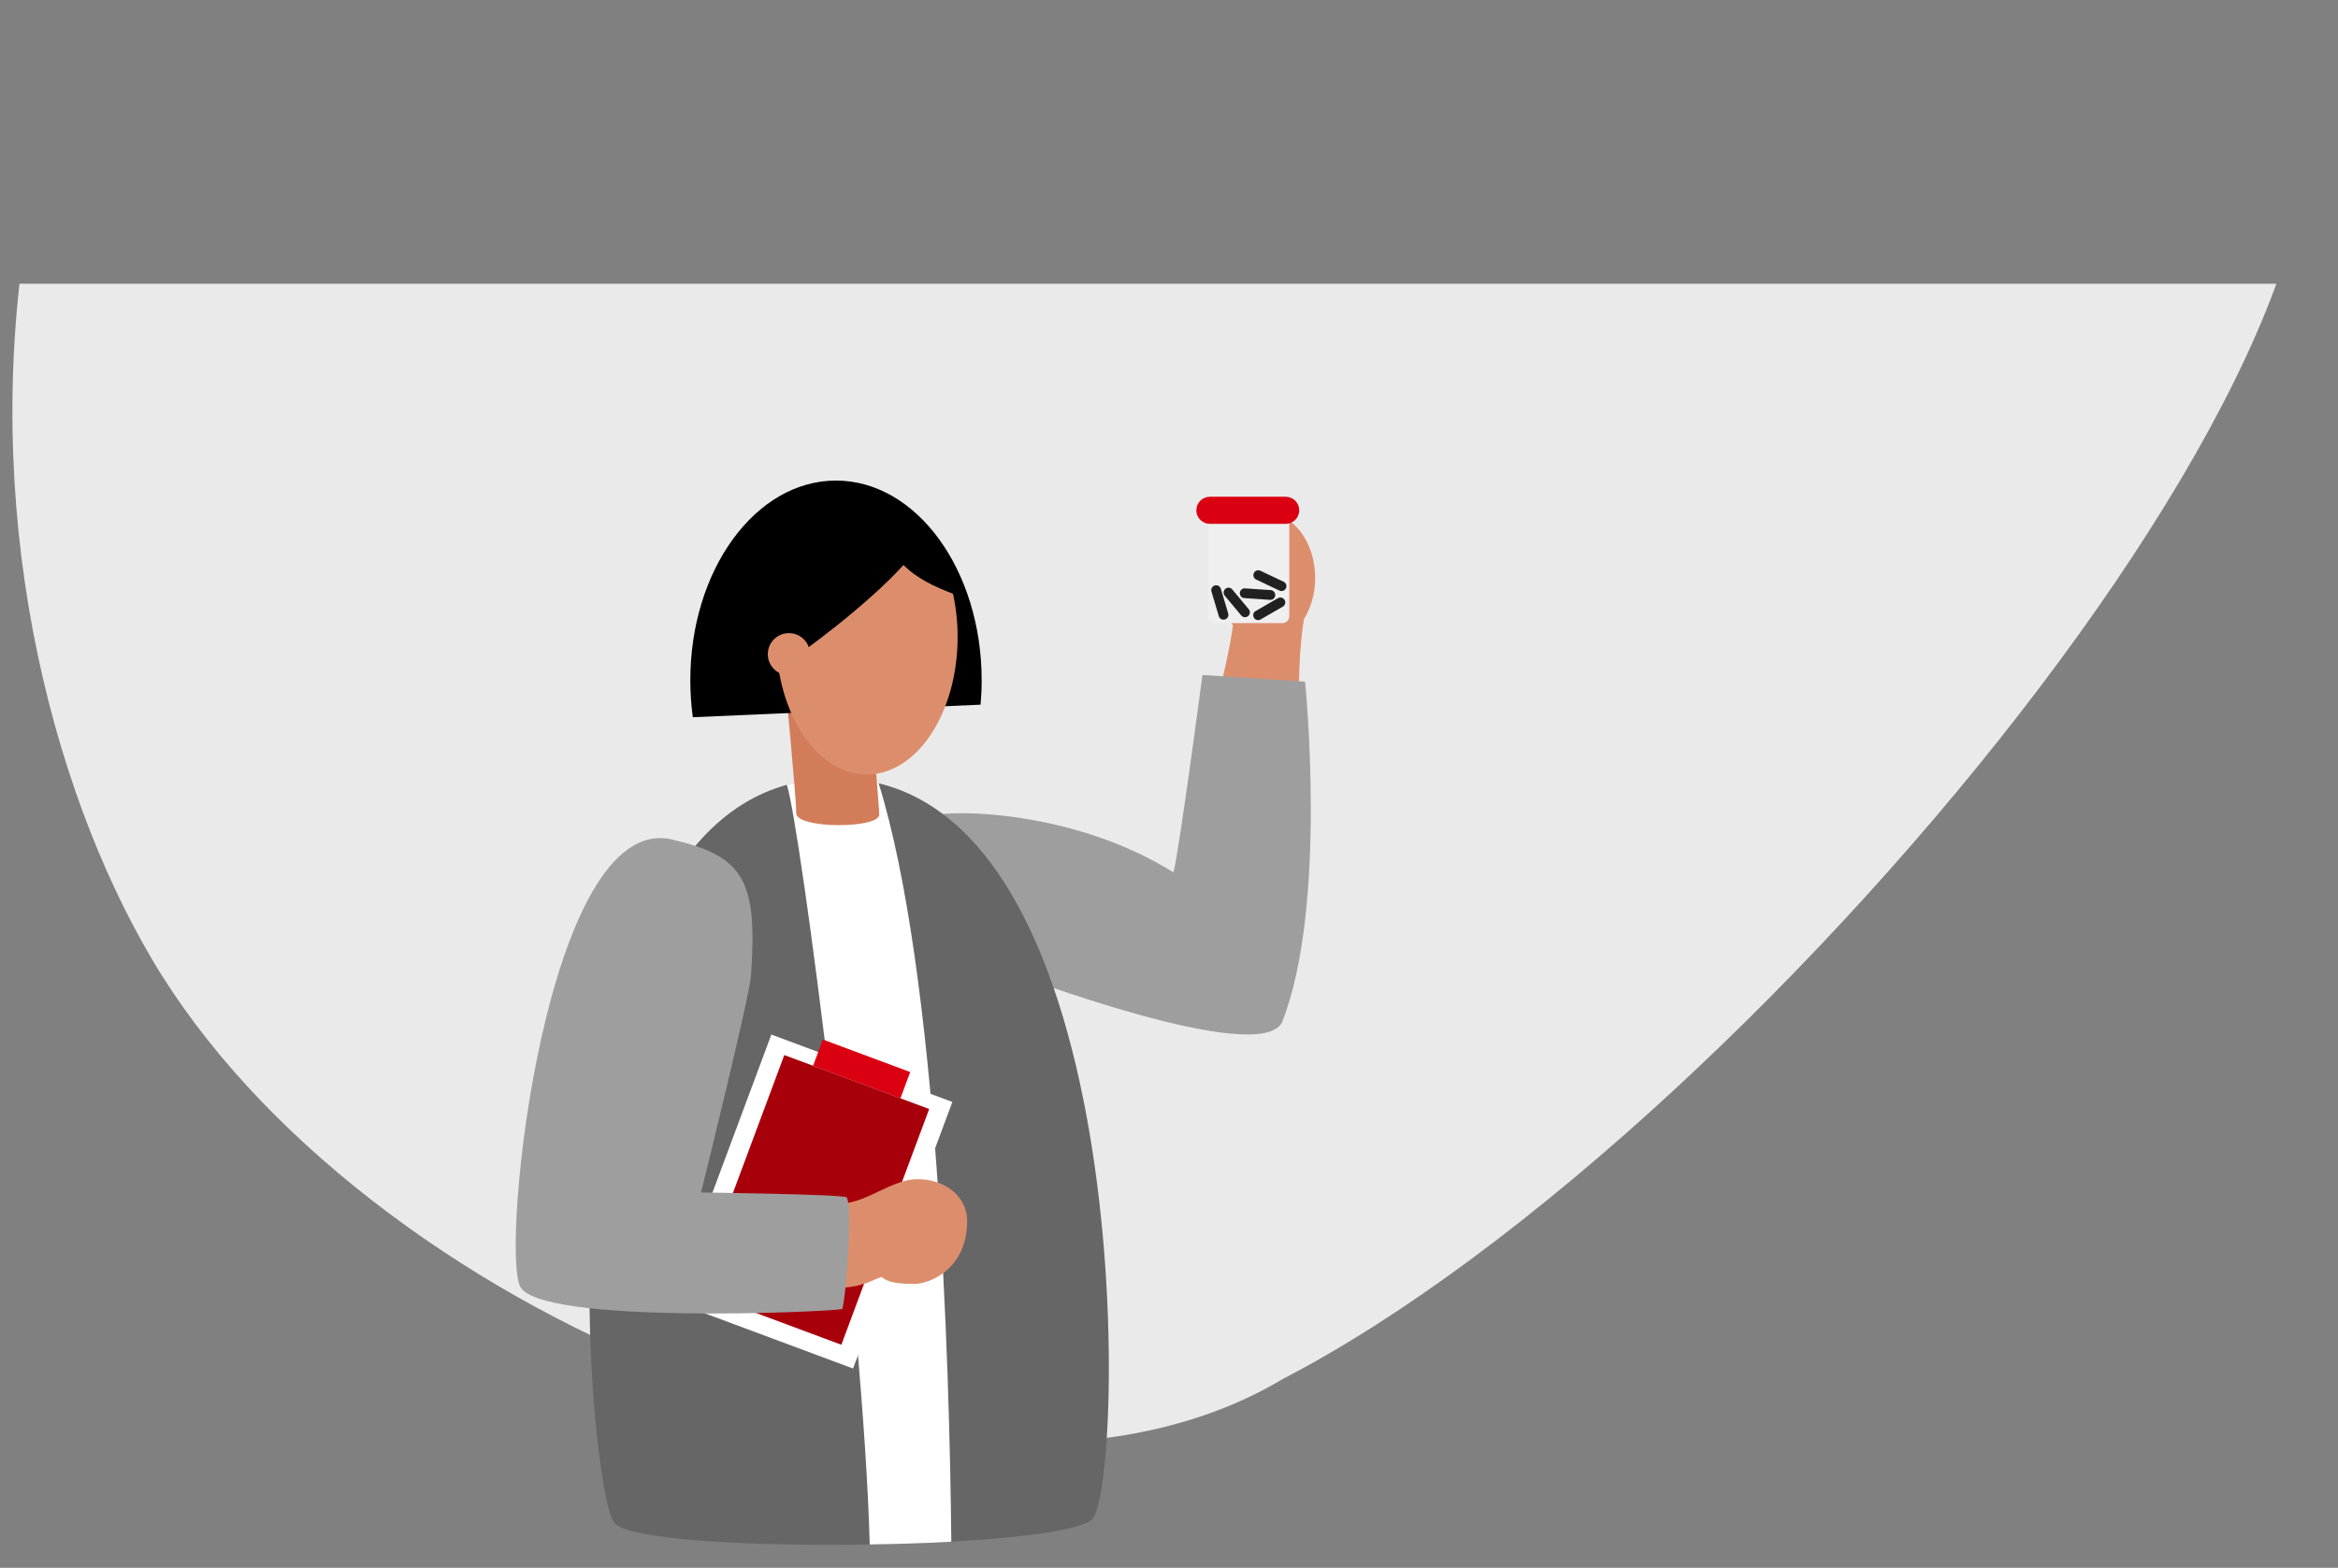 <svg width="659" height="442" viewBox="0 0 659 442" fill="none" xmlns="http://www.w3.org/2000/svg">
  <rect x="0" y="0" width="659" height="442" fill="#808080" stroke="none"/>
  <g clip-path="url(#clip0)">
    <path d="M42.942 270.609C101.486 369.66 271.979 442.37 361.552 388.783C498.638 317.674 700.852 68.002 639.174 4.805C577.496 -58.392 389.515 -295.208 176.898 -169.283C-35.72 -43.358 -15.602 171.557 42.942 270.609Z" fill="#EAEAEA"/>
    <path d="M370.69 162.903C370.69 152.828 364.509 144.656 356.892 144.656C349.274 144.656 343.118 152.828 343.118 162.903C343.118 168.198 344.821 172.979 347.541 176.294C346.589 183.347 344.136 193.221 343.718 194.989C343.718 194.989 366.101 210.607 366.101 196.385C366.101 185.594 366.851 178.752 367.532 174.561C369.65 171.045 370.744 167.008 370.69 162.903Z" fill="#DC8E6C"/>
    <path d="M361.496 145.896H342.549C341.494 145.896 340.64 146.751 340.64 147.806V173.746C340.64 174.8 341.494 175.655 342.549 175.655H361.496C362.551 175.655 363.406 174.8 363.406 173.746V147.806C363.406 146.751 362.551 145.896 361.496 145.896Z" fill="#EFEFEF"/>
    <path d="M263.062 229.968C267.822 228.265 302.528 228.265 330.765 245.958C332.468 239.152 338.931 190.295 338.931 190.295L367.854 192.184C367.854 192.184 374.317 255.469 361.39 288.13C355.264 301.062 284.815 274.18 284.815 274.18L263.062 229.968Z" fill="#9E9E9E"/>
    <path d="M233.892 219.447C321.293 216.606 317.202 419.777 307.771 428.392C298.341 437.006 180.984 438.397 173.191 429.399C165.397 420.402 147.352 222.264 233.892 219.447Z" fill="#666666"/>
    <path d="M247.62 220.698C238.713 218.315 227.886 219.58 221.771 221.202C225.539 232.467 243.433 369.999 245.141 435.426C251.398 435.32 260.607 435.098 268.139 434.645C267.66 384.665 264.375 274.442 247.62 220.698Z" fill="white"/>
    <path d="M247.826 229.65C247.826 233.681 224.44 233.681 224.44 229.278C224.44 224.875 221.297 192.209 221.297 192.209L244.582 190.295C244.582 190.295 247.821 227.091 247.826 229.65Z" fill="#D37C59"/>
    <path d="M276.391 198.664C276.587 196.407 276.693 194.13 276.693 191.782C276.693 160.694 258.31 135.484 235.635 135.484C212.959 135.484 194.576 160.674 194.576 191.782C194.577 195.269 194.812 198.751 195.281 202.205L276.391 198.664Z" fill="black"/>
    <path d="M268.558 167.384C263.52 165.399 258.638 163.263 254.668 159.293C244.28 170.719 226.059 184.129 219.429 188.452C222.079 205.581 232.22 218.357 244.331 218.357C258.462 218.357 269.918 200.991 269.918 179.565C269.923 175.479 269.49 171.403 268.628 167.409L268.558 167.384Z" fill="#DC8E6C"/>
    <path d="M222.364 190.38C225.647 190.38 228.308 187.718 228.308 184.435C228.308 181.152 225.647 178.49 222.364 178.49C219.08 178.49 216.419 181.152 216.419 184.435C216.419 187.718 219.08 190.38 222.364 190.38Z" fill="#DC8E6C"/>
    <path d="M268.437 310.672L217.418 291.668L189.426 366.816L240.445 385.82L268.437 310.672Z" fill="white"/>
    <path d="M256.556 302.237L231.932 293.064L229.172 300.472L253.797 309.644L256.556 302.237Z" fill="#DB0011"/>
    <path d="M261.905 312.657L221.068 297.445L196.312 363.907L237.148 379.118L261.905 312.657Z" fill="#A8000B"/>
    <path d="M237.518 339.287C244.355 338.929 251.685 332.436 258.571 332.436C266.813 332.436 272.602 337.655 272.602 344.184C272.602 357.962 261.836 361.967 257.755 361.967C250.904 361.967 249.75 360.914 248.476 360.013C246.4 360.516 243.347 363.111 235.211 363.111C227.075 363.111 237.518 339.287 237.518 339.287Z" fill="#DC8E6C"/>
    <path d="M189.507 236.689C153.92 228.321 140.973 352.055 146.646 362.756C152.318 373.456 232.898 369.914 237.412 369.058C238.712 364.02 240.249 340.378 238.672 337.541C236.455 336.67 197.593 336.191 197.593 336.191C198.601 332.161 211.231 281.067 211.659 275.233C213.644 247.853 209.462 241.384 189.507 236.689Z" fill="#9E9E9E"/>
    <path d="M362.391 140.047H341.021C338.914 140.047 337.207 141.754 337.207 143.861V143.866C337.207 145.972 338.914 147.679 341.021 147.679H362.391C364.497 147.679 366.205 145.972 366.205 143.866V143.861C366.205 141.754 364.497 140.047 362.391 140.047Z" fill="#DB0011"/>
    <path d="M360.205 168.636L353.923 172.264C353.265 172.643 353.039 173.484 353.419 174.142L353.422 174.147C353.801 174.804 354.643 175.03 355.3 174.65L361.583 171.023C362.241 170.643 362.466 169.802 362.086 169.144L362.084 169.14C361.704 168.482 360.863 168.257 360.205 168.636Z" fill="#212121"/>
    <path d="M361.806 164.006L355.248 160.904C354.562 160.58 353.742 160.873 353.417 161.56L353.415 161.564C353.09 162.251 353.383 163.071 354.07 163.396L360.628 166.497C361.315 166.822 362.135 166.528 362.46 165.842L362.462 165.837C362.786 165.15 362.493 164.33 361.806 164.006Z" fill="#212121"/>
    <path d="M341.471 166.772L343.547 173.723C343.764 174.451 344.53 174.865 345.258 174.647L345.263 174.646C345.991 174.429 346.405 173.662 346.187 172.935L344.111 165.983C343.894 165.256 343.128 164.842 342.4 165.059L342.395 165.061C341.667 165.278 341.253 166.044 341.471 166.772Z" fill="#212121"/>
    <path d="M345.219 167.942L349.863 173.516C350.349 174.099 351.216 174.178 351.8 173.692L351.804 173.689C352.387 173.202 352.466 172.335 351.98 171.752L347.336 166.178C346.85 165.595 345.983 165.516 345.399 166.002L345.395 166.005C344.812 166.491 344.733 167.359 345.219 167.942Z" fill="#212121"/>
    <path d="M350.742 168.623L357.979 169.114C358.737 169.165 359.393 168.593 359.445 167.835L359.445 167.83C359.496 167.072 358.924 166.416 358.166 166.365L350.928 165.874C350.17 165.822 349.514 166.395 349.463 167.153L349.462 167.158C349.411 167.916 349.984 168.572 350.742 168.623Z" fill="#212121"/>
  </g>
  <defs>
    <clipPath id="clip0">
      <rect width="645" height="356" fill="white" transform="translate(0 80)"/>
    </clipPath>
  </defs>
</svg>
